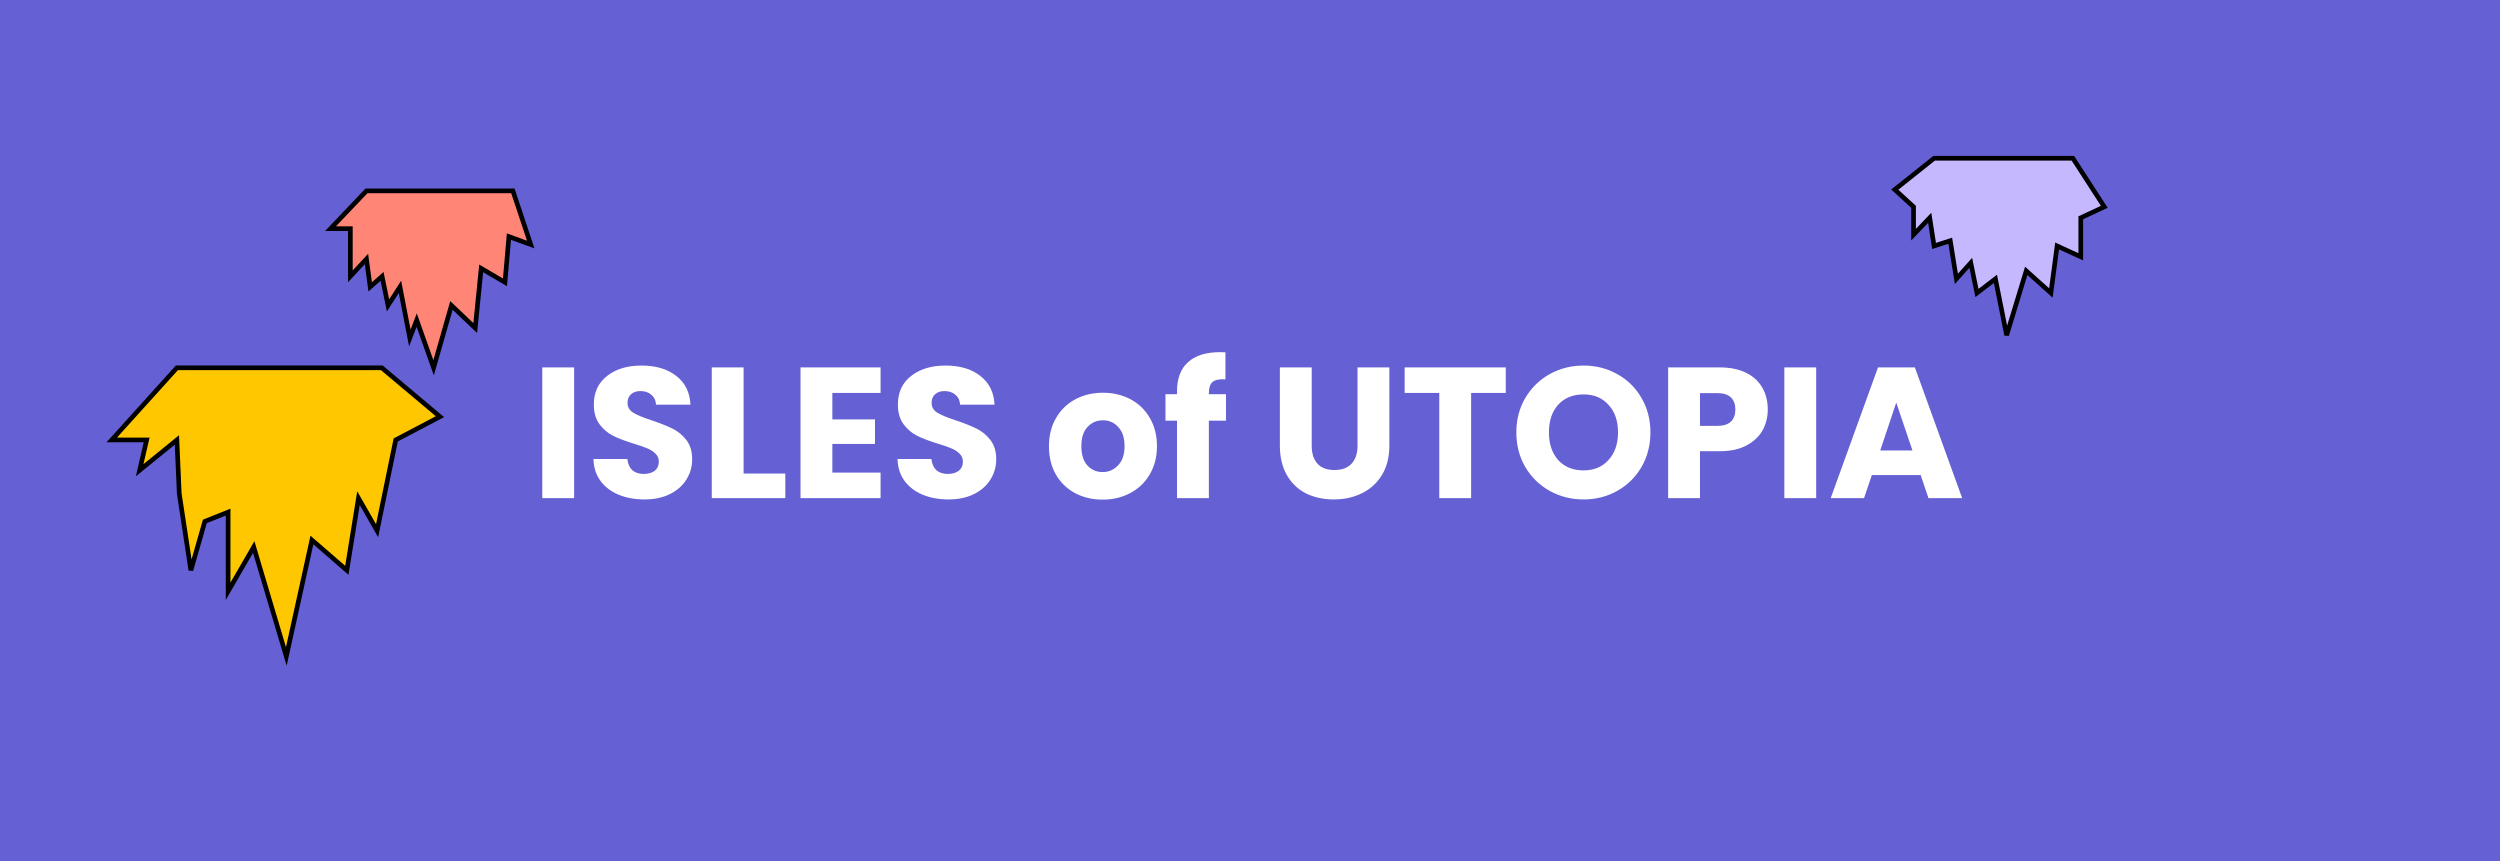 <svg width="537" height="185" viewBox="0 0 537 185" fill="none" xmlns="http://www.w3.org/2000/svg">
<rect width="537" height="185" fill="#6560D3"/>
<path d="M82 79H38L24 94.5H31.5L30 101L38 94.5L38.5 106L41 122.5L44 112L49 110V127L54.5 117.5L61.5 141L67 116L74.5 122.5L77 107L81 114L85 94.5L94.5 89.5L82 79Z" fill="#FFC700" stroke="black"/>
<path d="M445.255 34H415.439L407 40.726L411.034 44.425V50.409L414.5 46.779L415.439 52.832L418.912 51.705L420.235 59.894L423.324 56.455L424.647 62.932L428.618 59.894L431.025 72L435.235 58.182L440.529 62.932L441.867 52.832L446.949 55.159V46.779L452 44.425L445.255 34Z" fill="#C6B8FF" stroke="black"/>
<path d="M110.168 41H78.718L71 49.112H75.257V59.36L78.718 55.63L79.515 61.615L82.069 59.36L83.347 65.605L85.911 61.615L88.03 72.596L89.508 68.753L93.139 79L96.97 65.605L102.079 70.461L103.356 57.652L108.465 60.64L109.317 50.82L114 52.528L110.168 41Z" fill="#FF8577" stroke="black"/>
<path d="M123.32 78.92V107H116.48V78.92H123.32ZM138.437 107.28C136.384 107.28 134.544 106.947 132.917 106.28C131.29 105.613 129.984 104.627 128.997 103.32C128.037 102.013 127.53 100.44 127.477 98.6H134.757C134.864 99.64 135.224 100.44 135.837 101C136.45 101.533 137.25 101.8 138.237 101.8C139.25 101.8 140.05 101.573 140.637 101.12C141.224 100.64 141.517 99.987 141.517 99.16C141.517 98.467 141.277 97.893 140.797 97.44C140.344 96.987 139.77 96.613 139.077 96.32C138.41 96.027 137.45 95.693 136.197 95.32C134.384 94.76 132.904 94.2 131.757 93.64C130.61 93.08 129.624 92.253 128.797 91.16C127.97 90.067 127.557 88.64 127.557 86.88C127.557 84.267 128.504 82.227 130.397 80.76C132.29 79.267 134.757 78.52 137.797 78.52C140.89 78.52 143.384 79.267 145.277 80.76C147.17 82.227 148.184 84.28 148.317 86.92H140.917C140.864 86.013 140.53 85.307 139.917 84.8C139.304 84.267 138.517 84 137.557 84C136.73 84 136.064 84.227 135.557 84.68C135.05 85.107 134.797 85.733 134.797 86.56C134.797 87.467 135.224 88.173 136.077 88.68C136.93 89.187 138.264 89.733 140.077 90.32C141.89 90.933 143.357 91.52 144.477 92.08C145.624 92.64 146.61 93.453 147.437 94.52C148.264 95.587 148.677 96.96 148.677 98.64C148.677 100.24 148.264 101.693 147.437 103C146.637 104.307 145.464 105.347 143.917 106.12C142.37 106.893 140.544 107.28 138.437 107.28ZM159.726 101.72H168.686V107H152.886V78.92H159.726V101.72ZM178.789 84.4V90.08H187.949V95.36H178.789V101.52H189.149V107H171.949V78.92H189.149V84.4H178.789ZM203.749 107.28C201.696 107.28 199.856 106.947 198.229 106.28C196.603 105.613 195.296 104.627 194.309 103.32C193.349 102.013 192.843 100.44 192.789 98.6H200.069C200.176 99.64 200.536 100.44 201.149 101C201.763 101.533 202.563 101.8 203.549 101.8C204.563 101.8 205.363 101.573 205.949 101.12C206.536 100.64 206.829 99.987 206.829 99.16C206.829 98.467 206.589 97.893 206.109 97.44C205.656 96.987 205.083 96.613 204.389 96.32C203.723 96.027 202.763 95.693 201.509 95.32C199.696 94.76 198.216 94.2 197.069 93.64C195.923 93.08 194.936 92.253 194.109 91.16C193.283 90.067 192.869 88.64 192.869 86.88C192.869 84.267 193.816 82.227 195.709 80.76C197.603 79.267 200.069 78.52 203.109 78.52C206.203 78.52 208.696 79.267 210.589 80.76C212.483 82.227 213.496 84.28 213.629 86.92H206.229C206.176 86.013 205.843 85.307 205.229 84.8C204.616 84.267 203.829 84 202.869 84C202.043 84 201.376 84.227 200.869 84.68C200.363 85.107 200.109 85.733 200.109 86.56C200.109 87.467 200.536 88.173 201.389 88.68C202.243 89.187 203.576 89.733 205.389 90.32C207.203 90.933 208.669 91.52 209.789 92.08C210.936 92.64 211.923 93.453 212.749 94.52C213.576 95.587 213.989 96.96 213.989 98.64C213.989 100.24 213.576 101.693 212.749 103C211.949 104.307 210.776 105.347 209.229 106.12C207.683 106.893 205.856 107.28 203.749 107.28ZM236.835 107.32C234.649 107.32 232.675 106.853 230.915 105.92C229.182 104.987 227.809 103.653 226.795 101.92C225.809 100.187 225.315 98.16 225.315 95.84C225.315 93.547 225.822 91.533 226.835 89.8C227.849 88.04 229.235 86.693 230.995 85.76C232.755 84.827 234.729 84.36 236.915 84.36C239.102 84.36 241.075 84.827 242.835 85.76C244.595 86.693 245.982 88.04 246.995 89.8C248.009 91.533 248.515 93.547 248.515 95.84C248.515 98.133 247.995 100.16 246.955 101.92C245.942 103.653 244.542 104.987 242.755 105.92C240.995 106.853 239.022 107.32 236.835 107.32ZM236.835 101.4C238.142 101.4 239.249 100.92 240.155 99.96C241.089 99 241.555 97.627 241.555 95.84C241.555 94.053 241.102 92.68 240.195 91.72C239.315 90.76 238.222 90.28 236.915 90.28C235.582 90.28 234.475 90.76 233.595 91.72C232.715 92.653 232.275 94.027 232.275 95.84C232.275 97.627 232.702 99 233.555 99.96C234.435 100.92 235.529 101.4 236.835 101.4ZM263.344 90.36H259.664V107H252.824V90.36H250.344V84.68H252.824V84.04C252.824 81.293 253.611 79.213 255.184 77.8C256.757 76.36 259.064 75.64 262.104 75.64C262.611 75.64 262.984 75.653 263.224 75.68V81.48C261.917 81.4 260.997 81.587 260.464 82.04C259.931 82.493 259.664 83.307 259.664 84.48V84.68H263.344V90.36ZM281.755 78.92V95.72C281.755 97.4 282.168 98.693 282.995 99.6C283.821 100.507 285.035 100.96 286.635 100.96C288.235 100.96 289.461 100.507 290.315 99.6C291.168 98.693 291.595 97.4 291.595 95.72V78.92H298.435V95.68C298.435 98.187 297.901 100.307 296.835 102.04C295.768 103.773 294.328 105.08 292.515 105.96C290.728 106.84 288.728 107.28 286.515 107.28C284.301 107.28 282.315 106.853 280.555 106C278.821 105.12 277.448 103.813 276.435 102.08C275.421 100.32 274.915 98.187 274.915 95.68V78.92H281.755ZM323.438 78.92V84.4H315.998V107H309.158V84.4H301.718V78.92H323.438ZM340.151 107.28C337.511 107.28 335.084 106.667 332.871 105.44C330.684 104.213 328.937 102.507 327.631 100.32C326.351 98.107 325.711 95.627 325.711 92.88C325.711 90.133 326.351 87.667 327.631 85.48C328.937 83.293 330.684 81.587 332.871 80.36C335.084 79.133 337.511 78.52 340.151 78.52C342.791 78.52 345.204 79.133 347.391 80.36C349.604 81.587 351.337 83.293 352.591 85.48C353.871 87.667 354.511 90.133 354.511 92.88C354.511 95.627 353.871 98.107 352.591 100.32C351.311 102.507 349.577 104.213 347.391 105.44C345.204 106.667 342.791 107.28 340.151 107.28ZM340.151 101.04C342.391 101.04 344.177 100.293 345.511 98.8C346.871 97.307 347.551 95.333 347.551 92.88C347.551 90.4 346.871 88.427 345.511 86.96C344.177 85.467 342.391 84.72 340.151 84.72C337.884 84.72 336.071 85.453 334.711 86.92C333.377 88.387 332.711 90.373 332.711 92.88C332.711 95.36 333.377 97.347 334.711 98.84C336.071 100.307 337.884 101.04 340.151 101.04ZM379.716 87.96C379.716 89.587 379.343 91.08 378.596 92.44C377.849 93.773 376.703 94.853 375.156 95.68C373.609 96.507 371.689 96.92 369.396 96.92H365.156V107H358.316V78.92H369.396C371.636 78.92 373.529 79.307 375.076 80.08C376.623 80.853 377.783 81.92 378.556 83.28C379.329 84.64 379.716 86.2 379.716 87.96ZM368.876 91.48C370.183 91.48 371.156 91.173 371.796 90.56C372.436 89.947 372.756 89.08 372.756 87.96C372.756 86.84 372.436 85.973 371.796 85.36C371.156 84.747 370.183 84.44 368.876 84.44H365.156V91.48H368.876ZM390.117 78.92V107H383.277V78.92H390.117ZM412.554 102.04H402.074L400.394 107H393.234L403.394 78.92H411.314L421.474 107H414.234L412.554 102.04ZM410.794 96.76L407.314 86.48L403.874 96.76H410.794Z" fill="white"/>
</svg>
